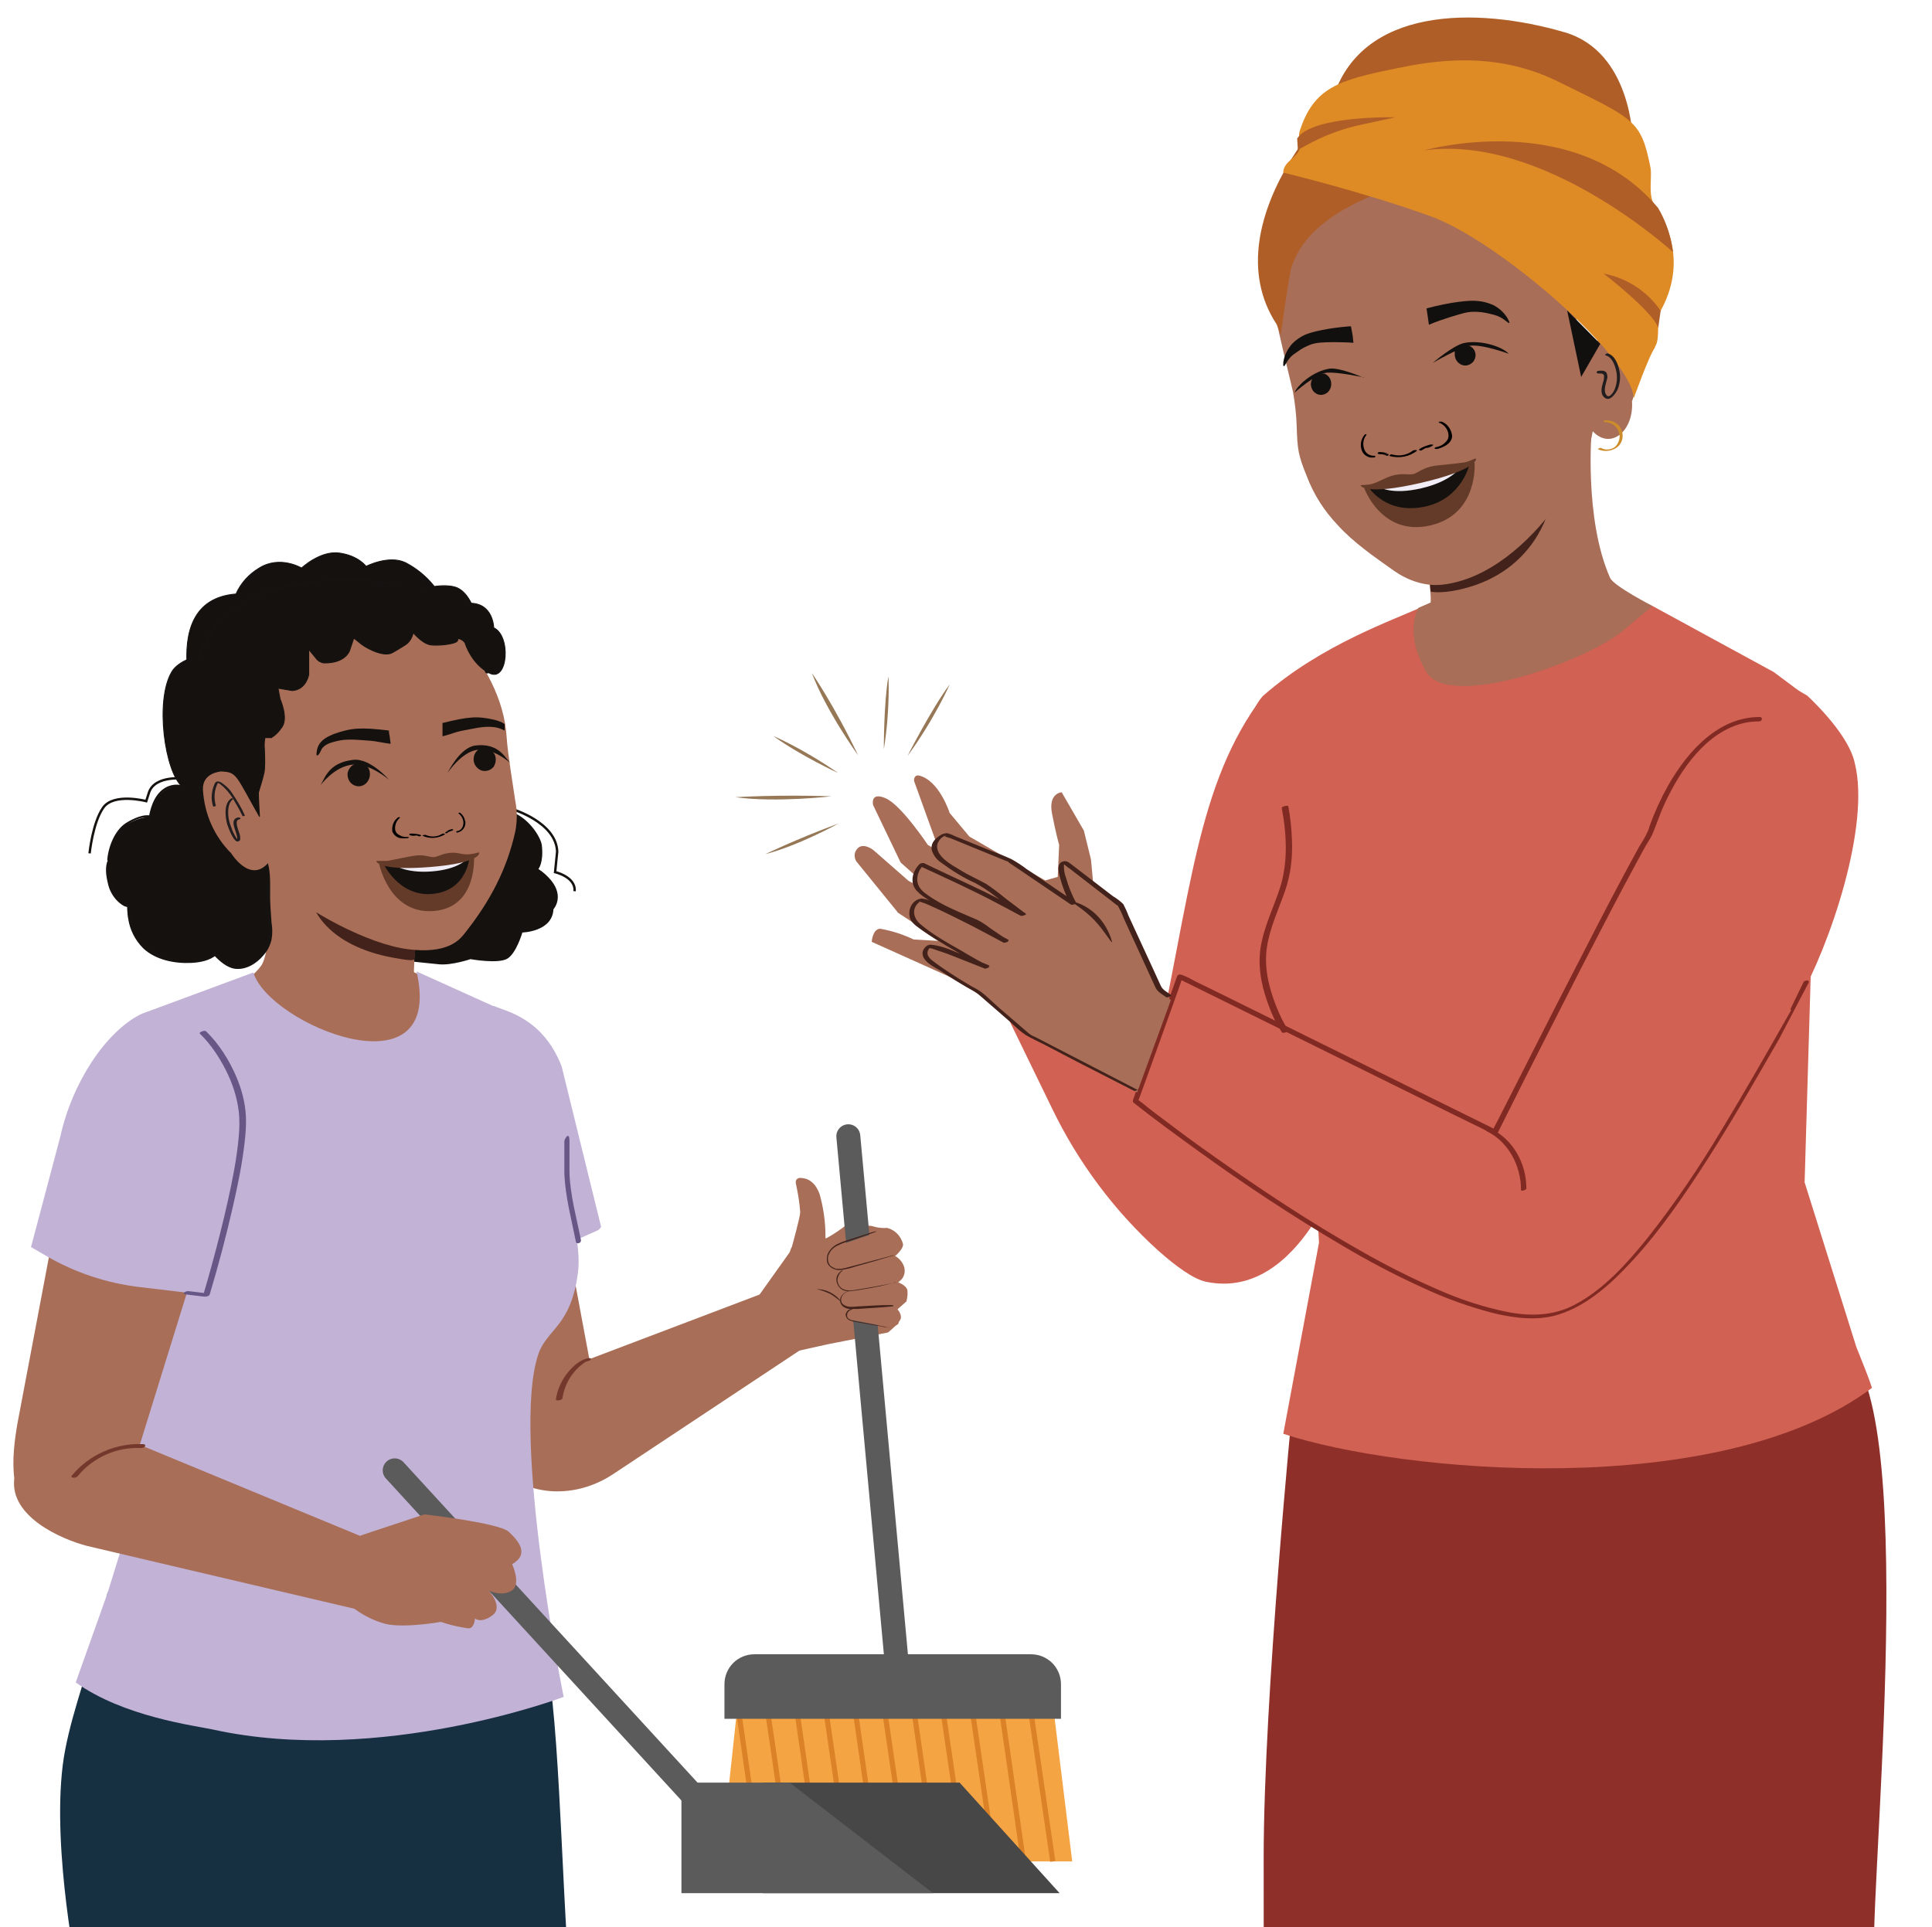 <?xml version="1.0" encoding="UTF-8"?>
<svg id="Layer_1" data-name="Layer 1" xmlns="http://www.w3.org/2000/svg" viewBox="0 0 637.3 635.8">
  <defs>
    <style>
      .cls-1 {
        fill: #c2b2d6;
      }

      .cls-2 {
        fill: #812a23;
      }

      .cls-3 {
        fill: #b05e27;
      }

      .cls-4 {
        fill: #12100e;
      }

      .cls-5 {
        fill: #163042;
      }

      .cls-6 {
        fill: #cd8c2a;
      }

      .cls-7 {
        stroke: #db8127;
        stroke-width: 1.7px;
      }

      .cls-7, .cls-8, .cls-9, .cls-10 {
        stroke-miterlimit: 10;
      }

      .cls-7, .cls-8, .cls-10 {
        fill: none;
      }

      .cls-11 {
        fill: #8e3029;
      }

      .cls-12 {
        fill: #5b5b5c;
      }

      .cls-13 {
        fill: #f4a443;
      }

      .cls-14 {
        fill: #665786;
      }

      .cls-15 {
        fill: #967756;
      }

      .cls-16 {
        fill: #42221a;
      }

      .cls-17 {
        fill: #643b29;
      }

      .cls-8 {
        stroke: #5b5b5c;
        stroke-linecap: round;
        stroke-width: 7.9px;
      }

      .cls-18 {
        fill: #a86e57;
      }

      .cls-19, .cls-9 {
        fill: #14110f;
      }

      .cls-20 {
        fill: #151210;
      }

      .cls-21 {
        fill: #474748;
      }

      .cls-22 {
        fill: #de8b26;
      }

      .cls-9 {
        stroke-width: .3px;
      }

      .cls-9, .cls-10 {
        stroke: #151210;
      }

      .cls-23 {
        fill: #d16152;
      }

      .cls-10 {
        stroke-width: .8px;
      }

      .cls-24 {
        fill: #221e1f;
      }

      .cls-25 {
        fill: #f0edf6;
      }

      .cls-26 {
        fill: #75382d;
      }
    </style>
  </defs>
  <path class="cls-11" d="M618.5,649.04c-3.15-13.74,15.42-181.94-9.29-203.45l-182.75,17.45s-9.62,97.05-9.62,149.97.11,30.96.11,53.25c0,0,163.7,69.35,201.53-17.23Z"/>
  <path class="cls-5" d="M169.72,532.17l-127.9-15.99c-1.69,4.05-4.62,5.7-6.42,9.64-6.38,26.77-10.97,36.51-13.88,51.39-5.26,26.88,3.47,71.19,3.47,71.19,35.27,14.37,134.25-1.82,163.33,11.67-3.6-46.27-3.6-97.61-9.57-120.02l-9.14-7.88h.11Z"/>
  <path class="cls-18" d="M81.12,285.71l2.93,11.71c1.24,4.95,5.63,7.99,5.74,13.06l-3.38,11.71-16.55,7.77s72.28,47.4,84.89,39.63c12.61-7.77,2.59-38.39-1.91-40.98-4.5-2.59-16.89-8.11-16.89-8.11l-5.07,2.25,1.8-13.62-51.45-23.19-.11-.23Z"/>
  <path class="cls-19" d="M170.29,268.6l-.79-.9c-6.3-3.15-11.6-3.49-15.76.34,0,0-8.33-4.28-16.66,6.19-7.21,9.12-5.18,15.31-5.18,15.31,0,0-5.63,2.14-6.98,4.73-2.93,5.74-2.93,16.89,2.14,18.58,5.07,1.69,5.4,4.05,5.4,4.05,0,0,8.11.79,12.27,1.24,4.17.45,10.47-1.69,10.47-1.69,0,0,9.34,1.69,12.27-.23,2.93-1.91,4.84-8.56,4.84-8.56,0,0,9.91-.23,10.25-7.66,0,0,3.72-4.05-.79-9.57-1.24-1.46-2.59-2.7-4.17-3.72,0,0,1.8-2.03,1.13-7.88-.34-2.48-3.72-7.99-8.56-10.36l.11.11Z"/>
  <path class="cls-10" d="M168.82,266.91s14.64,4.28,14.97,14.07l-.68,6.76s6.87,1.58,6.42,6.3"/>
  <path class="cls-18" d="M85.62,276.37s5.99,31.59.81,41.83c-1.13,1.8-4.52,5.17-6.44,5.84l16.55,9.63c19.82,10.36,12.16,5.29,32.76-3.38l6.87,1.69c.68-1.69.9-3.6.45-5.4-.56-3.49,1.01-28.37,1.01-28.37"/>
  <path class="cls-9" d="M67.49,243.83s-18.58-45.6,10.36-47.85c1.58-3.6,4.28-6.53,7.66-8.56,6.87-4.28,13.96,0,13.96,0,0,0,6.19-5.85,12.5-4.95s8.78,4.39,8.78,4.39c0,0,7.43-3.83,12.95-1.24,3.72,1.91,6.98,4.62,9.57,7.88,0,0,4.62-.79,7.54.45,6.98,3.15,8.11,18.46,9.12,23.98,0,0-6.08-18.24-12.27-18.8-6.19-.56-59.67,12.95-59.67,12.95l-14.52,48.53-6.08-16.66.11-.11Z"/>
  <path class="cls-19" d="M36.08,283.8l-.45,1.01c-.34,6.98,1.46,12.05,6.76,14.3,0,0-.68,13.96,12.27,17.34,11.26,2.93,16.1-1.46,16.1-1.46,0,0,4.28,4.28,7.09,4.5,6.42.34,11.82-7.09,11.26-12.38-.56-5.29-.68-12.95-.68-12.95.11-3.27-.11-6.53-.9-9.68-1.24-4.05-7.21-8.67-7.21-8.67,0,0,3.49-6.98.56-8.89s-10.02-3.6-10.02-3.6c0,0-4.05-6.3-10.92-3.6,0,0-5.18-1.8-8.44,4.62-.79,1.69-1.46,3.49-1.8,5.4,0,0-2.59-.79-7.66,2.14-2.25,1.24-5.85,6.64-6.08,11.93h.11Z"/>
  <path class="cls-20" d="M35.52,283.91c-.9,2.14-.56,4.95,0,7.21.45,2.48,1.69,4.73,3.49,6.42.34.34.68.56,1.13.9.34.23.56.34.9.56.23,0,.56.23.9.23v.56c.11,1.13.11,2.25.34,3.27.56,3.72,2.25,7.09,4.95,9.8,4.05,3.83,10.25,5.07,15.65,4.84,2.81-.11,6.3-.68,8.56-2.7h-1.01c1.91,2.03,4.39,4.28,7.09,4.62,3.6.45,7.09-1.69,9.34-4.39,1.35-1.46,2.25-3.27,2.7-5.18.34-1.91.34-3.83,0-5.74-.23-3.49-.56-6.98-.45-10.47,0-3.15.11-7.09-1.13-10.25-.79-1.8-1.91-3.49-3.38-4.84-1.01-1.13-2.14-2.25-3.38-3.04,0,0-.23-.11-.23-.23,0,0,0,.34,0,0,.11-.45.34-.79.56-1.24.68-1.46,1.01-3.04,1.13-4.62.11-1.24-.45-2.48-1.58-3.27-1.58-.9-3.38-1.58-5.18-2.14-1.01-.34-1.91-.56-2.93-.9-.56,0-1.13-.23-1.69-.45-.23-.11.23.11,0,0,0,0-.11-.23-.23-.34-.34-.45-.68-.9-1.13-1.24-2.7-2.7-6.76-3.49-10.36-2.14h.68c-1.69-.45-3.49-.34-5.18.45-3.72,1.8-5.29,6.08-5.97,9.91l.9-.34c-2.59-.79-6.3,1.01-8.44,2.36-3.72,2.36-5.85,7.88-6.19,12.16,0,.45,1.13.23,1.13-.11.23-3.94,2.03-8.67,5.18-11.26,1.69-1.35,5.18-3.15,7.54-2.48.23,0,.9,0,.9-.34.79-3.94,2.7-9.68,7.66-9.8.68,0,1.35.23,1.91.23.45,0,.9-.23,1.35-.45.68-.11,1.35-.23,2.14-.23,1.01,0,2.03.34,3.04.68,1.24.56,2.48,1.46,3.38,2.59.34.45.56.79,1.01,1.01,1.35.45,2.7.79,4.17,1.13,2.03.45,3.94,1.24,5.63,2.36,2.48,1.8.56,6.42-.56,8.56v.23c2.81,1.91,5.07,4.5,6.76,7.54,1.58,3.27,1.35,7.21,1.35,10.7,0,3.94.23,7.99.56,11.93.45,4.73-1.8,9.23-5.85,11.71-2.25,1.46-5.18,1.46-7.43,0-1.46-.9-2.7-1.91-3.94-3.15-.23-.23-.79,0-1.01.11-1.13.79-2.36,1.46-3.72,1.69-4.05.9-8.33.68-12.27-.68-5.97-1.8-9.8-6.76-10.92-12.72-.34-1.35-.45-2.7-.34-4.05v-.23c-2.81-1.24-4.95-3.6-5.85-6.53-.79-2.59-1.46-6.08-.34-8.67.23-.34-.9-.23-1.13.11l-.23.34Z"/>
  <path class="cls-16" d="M103.86,300.01s4.62,12.84,28.03,16.33c0,0,3.94.79,4.73.23l.79-6.53-33.66-10.13.11.11Z"/>
  <path class="cls-18" d="M90.91,291.01c9.91,9.57,30.74,20.6,43.8,22.18,12.72,1.58,16.66-2.93,18.24-4.84,8.78-10.92,14.3-21.73,17-33.89.68-3.38.68-6.98,0-10.36-.79-5.4-2.48-15.54-2.81-20.72-.79-13.06-7.43-23.98-15.42-34.34-16.78-21.73-48.08-19.37-60.91-12.05-14.97,8.56-20.83,23.98-20.49,39.97,0,4.95.9,9.8,2.59,14.41,2.36,2.25,4.5,4.73,6.3,7.43"/>
  <path class="cls-19" d="M150.92,203.75s1.91,2.7,9.91,18.13c-2.03-4.95-1.46-7.54-6.3-14.3-16.89-23.53-61.25-16.78-73.97-9.01-14.86,9.12-19.37,25.56-19.03,42.78.11,6.98.23,11.48,2.7,17.11l1.46,1.24s14.19,1.58,19.48,9.8l-.34-7.43s0-4.62,2.59-21.84c0,0,0-2.7,4.05-13.85,4.05-11.15,8.67-14.64,8.67-14.64,0,0,22.52-5.52,28.03-5.85,5.52-.34,22.74-2.14,22.74-2.14h0Z"/>
  <path class="cls-20" d="M150.36,203.97c.68,1.01,1.35,2.14,1.91,3.15,2.81,4.84,5.4,9.8,7.99,14.86.23.45,1.35.11,1.13-.34-1.13-2.7-1.58-5.52-2.81-8.22-1.46-3.27-3.38-6.3-5.74-8.89-4.05-4.39-9.12-7.66-14.75-9.68-11.48-4.39-24.43-4.73-36.48-3.04-10.36,1.46-20.72,4.28-28.37,11.93-11.26,11.26-12.95,27.7-12.27,42.78,0,3.94.9,7.88,2.36,11.6.56,1.13,1.69,1.91,2.93,2.03,5.29.9,10.92,2.7,15.2,6.08,1.24,1.01,2.25,2.14,3.15,3.38.23.34,1.13,0,1.13-.34-.11-2.36-.34-5.29-.34-7.43s.34-4.05.56-6.08c.56-5.29,1.35-10.47,2.03-15.76.56-2.93,1.35-5.85,2.36-8.78,1.91-5.97,4.05-12.27,8.11-17.23.56-.79,1.24-1.46,2.03-2.14,0,0-.34,0,0,0s.9-.23,1.35-.34c8.11-1.91,16.21-4.05,24.43-5.18,4.39-.68,9.01-.79,13.4-1.24,3.72-.34,7.43-.68,11.15-1.13.56,0,.9-.79.11-.68-7.66.79-15.42,1.46-23.08,2.14-3.94.56-7.99,1.24-11.82,2.25-4.39.9-8.67,1.91-12.95,2.93-1.58.34-2.93.45-4.17,1.58-3.49,3.38-5.74,8.11-7.43,12.61-1.91,4.62-3.38,9.46-4.5,14.41-.79,4.28-1.24,8.67-1.8,13.06-.34,3.15-.9,6.3-.9,9.57,0,2.59.23,5.18.34,7.77l1.13-.45c-3.27-4.84-9.01-7.32-14.41-8.78-1.69-.45-3.38-.9-5.07-1.01h-.34c.23,0,.23.23,0,0s-.45-.45-.68-.56c-1.13-1.01-1.58-2.93-1.91-4.5-.9-3.94-1.35-8.11-1.24-12.16-.11-3.83,0-7.77.45-11.6.68-7.32,3.15-14.41,6.98-20.72,3.49-5.4,8.33-9.68,14.07-12.38,4.28-1.8,8.78-3.15,13.4-4.05,11.71-2.25,24.32-2.48,35.8.68,5.85,1.46,11.26,4.28,15.88,8.11,4.84,4.17,8.44,9.68,10.13,15.88.34,1.35.79,2.7,1.35,3.94l1.13-.34c-2.59-4.95-5.18-9.91-7.99-14.86-.56-1.13-1.24-2.25-2.03-3.38-.23-.34-1.35,0-1.01.56h.11Z"/>
  <path class="cls-18" d="M88.66,284.48c-6.08,7.32-12.38-2.93-12.38-2.93-5.63-5.63-8.89-13.06-9.34-21.05-.23-5.63,5.97-5.97,5.97-5.97,5.29.23,4.62.9,12.72,15.2"/>
  <path class="cls-24" d="M80.78,269.06c-1.13-2.59-2.59-4.95-4.17-7.32-.79-1.24-1.8-2.25-3.04-3.15-.45-.34-1.01-.68-1.58-.79-.68,0-1.01.34-1.24.9-1.01,2.36-1.24,4.95-.45,7.32,0,.23.9,0,.9-.23-.56-1.91-.56-3.94,0-5.85.23-.68.45-1.35.9-1.91l-.56.23c-.23,0,0,0,0,0h.23c.34.11.79.34,1.01.56,1.58,1.24,2.93,2.81,4.05,4.62,1.13,1.91,2.25,3.83,3.15,5.74,0,.23.9,0,.9-.23h0l-.11.11Z"/>
  <path class="cls-24" d="M78.78,269.65c-3.72.56-.34,5.07-.56,6.98v.45h.23s-.23-.23-.34-.34c-.11-.11-.23-.34-.34-.56-.56-1.01-1.13-2.03-1.46-3.15-.56-1.35-.9-2.7-1.01-4.05-.11-1.69,0-4.17,1.46-5.18.45-.34-.23-.56-.56-.34-1.46,1.01-1.8,2.93-1.8,4.62,0,1.35.23,2.7.56,3.94.45,1.24.9,2.48,1.58,3.72.34.56.79,1.46,1.46,1.8.45.23,1.01,0,1.24-.56h0c0-.68,0-1.24-.23-1.91-.23-.9-1.91-4.5-.11-4.73.45,0,.68-.68,0-.56h0l-.11-.11Z"/>
  <path class="cls-19" d="M119.73,251.94c-1.46-.45-3.15,0-4.17,1.24-.45.56-.79,1.24-.9,1.91-.11,1.35.34,2.59,1.35,3.49,1.24,1.01,2.93,1.13,4.28.23,1.58-1.13,2.14-3.15,1.46-4.95-.34-.9-1.13-1.58-1.91-1.91"/>
  <path class="cls-19" d="M128.29,257.23s-6.19-7.21-11.82-6.53c-7.88.9-9.23,5.74-10.7,8.33,0,0,4.5-6.19,10.58-6.76,5.52-.56,11.93,4.95,11.93,4.95h0Z"/>
  <path class="cls-19" d="M157.56,247.32c1.35-.79,3.04-.68,4.39.23.56.45,1.13,1.01,1.35,1.69.45,1.24.23,2.59-.45,3.72-1.01,1.24-2.59,1.69-4.05,1.24-1.8-.68-2.93-2.59-2.48-4.5.11-.9.68-1.8,1.46-2.36"/>
  <path class="cls-19" d="M147.66,254.98s3.94-8.33,9.12-9.01c7.32-.9,9.57,3.49,11.48,5.74,0,0-5.4-5.07-11.03-4.28-5.07.79-9.57,7.54-9.57,7.54Z"/>
  <path class="cls-19" d="M166.46,238.88h0c-1.01-.68-2.03-1.01-3.15-1.35-5.74-1.35-8.67-1.13-17.34,1.01v4.39c2.7-.68,4.5-1.46,6.19-1.8,3.38-.56,7.21-1.69,10.7-1.24,1.24.11,2.48.56,3.6,1.13v-2.25.11Z"/>
  <path class="cls-19" d="M128.29,241.24c.11,1.13,0,.45.23,1.58l.34,2.59c-2.81-.34-4.84-.9-6.64-1.01-3.6-.23-7.66-.79-11.15.11-1.69.45-3.83.9-4.95,2.59-.23.45-.9,2.25-1.58,2.14-.34,0,0-1.58,0-1.69.56-2.93,2.81-4.28,5.63-5.4,5.74-2.03,8.78-2.25,18.13-1.13"/>
  <path d="M145.63,275.24c-1.58.9-3.49,1.01-5.18.23-.34-.11-1.46.11-.9.34,2.25,1.01,4.95.79,7.09-.45.23-.11.11-.23-.11-.34-.34,0-.56,0-.79.11"/>
  <path d="M138.76,275.47c-1.01-.34-2.14-.45-3.27-.45-.23,0-.34,0-.45.23v.23c.56.23,1.24.34,1.8.23.23,0,.34,0,.56-.23,0-.11-.11-.23-.23-.23-.45,0-1.01,0-1.46-.23l-.45.45c1.01,0,2.03,0,2.93.45.23,0,.45,0,.56-.11.11,0,.23-.23,0-.34"/>
  <path d="M134.48,276.14c-1.35.11-2.59-.34-3.6-1.24-1.13-1.35-.45-3.94,1.01-5.07.11-.11,0-.23-.11-.23-.23,0-.45,0-.68.23-1.35,1.13-1.91,2.81-1.69,4.5.56,1.35,1.8,2.25,3.27,2.25h1.46c.23,0,.56-.11.68-.23s0-.23-.23-.23"/>
  <path d="M147.99,274.34v-.23h0c.34,0,.68-.23,1.01-.45l.34.34c-.68.11-1.35.45-1.91.9h-.45s-.23-.23,0-.34"/>
  <path d="M146.98,274.57c.68-.56,1.35-.9,2.14-1.01.11,0,.23,0,.34.11v.23"/>
  <path d="M150.7,274.23c1.01-.11,1.8-.9,2.03-1.8.45-1.46-.23-3.15-1.46-4.05v-.23h.45c1.13.79,1.69,2.03,1.8,3.38,0,1.13-.68,2.25-1.69,2.81-.34.11-.56.23-.9.34-.11,0-.34,0-.45-.11,0-.11,0-.23.11-.23"/>
  <path class="cls-9" d="M154.86,198.91c-3.72-2.36-7.88-3.83-12.27-4.17h-.56l-2.48,1.01h0c.45-.23,1.35-.68,1.01-1.24-.23-.34-.68-.45-1.01-.56-1.13-.34-2.25-.56-3.38-.68h-4.28c-.45,0-.79.11-1.13.34-.45.45.34,1.13.68,1.46h0l-2.25-1.46h-.56c-5.63-.9-14.86,2.93-15.76,3.49s-.45,1.8-.45,1.91l-1.46-1.35c-2.81.79-5.52,1.69-8.22,2.7-.9.68-1.58,1.58-1.91,2.7-.9.23-1.91.34-2.81.23-.68-.34-4.73,1.35-6.53,3.49-1.13,1.35-.9,2.81-1.58,4.05h0l-.56,1.13-4.17.9c-3.38,1.24-3.15,7.88-3.15,7.88-6.98,7.09-7.88,13.62-5.74,20.94.79,2.81-7.21,4.84-2.25,5.18,4.95.34,10.13,17.9,10.13,17.9,0,0,2.36-7.09,2.93-9.91s-.11-11.48-.11-11.48h2.48c0-.11,1.58-.56,3.6-3.6,2.03-3.04-.68-9.12-.68-9.12l-.68-3.6,4.73.79c4.62-.34,5.4-5.29,5.4-5.29v-8.33l2.48,3.04c.56.79,1.58,1.35,2.59,1.46,7.21.11,8.44-4.17,8.44-4.17l1.35-4.05,1.69,1.35c1.8,1.69,7.32,4.73,10.47,3.72.79-.23,4.28-2.48,4.84-2.81,1.35-.9,2.25-2.36,2.59-4.05,1.58,1.8,3.72,3.72,5.74,4.05,2.48.34,7.99-.23,8.78-1.24.56-.79-.23-.9.68-.79.79.23,1.46.68,1.91,1.35,0,0,2.03,6.98,8.11,10.02,6.08,3.04,7.09-12.38,1.35-14.97,0,0-.11-8.22-7.99-8.11v-.11Z"/>
  <path class="cls-9" d="M65.69,216.13s-6.87,1.8-9.01,5.52c-5.63,9.46-2.25,32.99,3.38,37.83l5.63,1.13v-44.47Z"/>
  <path class="cls-10" d="M60.74,256.89s-9.68-1.24-11.6,4.62l-.9,2.81s-10.7-2.81-14.19,2.14c-3.49,4.95-4.5,15.09-4.5,15.09"/>
  <path class="cls-17" d="M141.8,284.25c-6.3.45-16.78.56-16.78.56,0,0,3.27,16.89,18.01,15.76,14.75-1.13,13.31-18.35,13.31-18.35,0,0-8.25,1.58-14.66,2.03h.11Z"/>
  <path class="cls-19" d="M141.8,284.25c-3.04.23-15.31.68-15.31.68,0,0,4.95,10.81,15.88,10.02,11.82-.9,12.52-12.27,12.52-12.27l-13.09,1.58Z"/>
  <path class="cls-25" d="M142.03,284.7c-3.04.23-12.27.45-12.27.45,0,0,3.6,3.04,12.61,2.36,9.01-.68,11.71-4.17,11.71-4.17l-12.05,1.35Z"/>
  <path class="cls-17" d="M158.03,281.21c-1.13.34-2.36.56-3.6.68-2.48,0-3.17-.56-4.97-.56-3.15,0-4.95,1.35-6.3,1.46s-3.38-1.01-6.53-.45c-1.8.23-6.3,1.24-8.78,1.69h-3.6c-.45.11.68,3.38,17.56,2.03,16.89-1.35,16.56-4.73,16.11-4.84h.11Z"/>
  <path class="cls-18" d="M183.16,388.1l14.36,77c2.56,11.21-4.47,22.31-15.68,24.87-.35.08-.69.16-1.04.24h0c-10.69,1.82-19.98-14.77-23.18-25.25l-24.02-65.7,49.57-11.28v.11Z"/>
  <path class="cls-18" d="M161.62,481.06l-3.04-6.87c1.01,3.83,3.15,7.43,6.08,10.13,9.46,9.57,25.22,10.25,37.6,2.03l66.88-44.36-5.29-19.93-85.12,32.31c-9.34,4.05-19.25,17.45-17.23,26.68h.11Z"/>
  <path class="cls-18" d="M292.22,405.17c-4.84,0-3.49-1.27-8.33-.6-.34,0-3.72-1.02-4.05-1.02-1.91,1.8-7.54,5.56-10.13,6.24-2.81.79-5.85,1.13-8.67,1.8l-.56,1.58-10.02,14.07c5.29,8.33,3.01,17.11,13.26,18.35l9.6-2.14,19.59-3.83s4.28-3.38,4.28-4.95c0-1.01-.45-1.91-1.13-2.7l2.93-2.59c.34-1.24.45-2.36.34-3.6-.23-1.69-3.04-2.7-3.04-2.7l.79-.68c1.13-1.01,1.58-2.59,1.24-4.17l-.23-.68c-.56-1.35-1.58-2.48-2.81-3.15,0,0,2.81-2.36,2.59-3.94-.68-2.81-2.93-4.95-5.63-5.4v.11Z"/>
  <path class="cls-18" d="M272.97,409.56c-.34-.45-.68-.9-.68-1.46v-.45c0-4.62-.68-9.23-1.91-13.62-1.69-4.73-4.62-5.4-6.53-5.4-.79,0-1.46.68-1.35,1.46h0v.23c.68,3.15,1.24,6.3,1.46,9.57,0,1.58-2.25,9.68-3.6,14.64,4.5-1.13,9.34-1.69,12.72-4.84l-.11-.11Z"/>
  <path class="cls-1" d="M176.14,367.9s16.78,34.11,14.52,51.9-10.25,18.69-13.06,26.91c-9.12,26.8,8.33,113.15,8.33,113.15,0,0-60.57,22.91-115.74,10.75-5.74-1.24-29.51-4.21-45.21-15.54h0l10.42-29.25,4.84-15.61-.34-59.45,136.12-82.75.11-.11Z"/>
  <path class="cls-1" d="M162.85,331.99l-25.45-11.49c9.57,41.57-48.75,17.55-53.82.35l-36.48,13.51-16.66,91.76,24.66,52.02,113.71-59.11,10.02-55.39-15.99-31.75v.11Z"/>
  <line class="cls-8" x1="296.5" y1="556.38" x2="279.83" y2="374.88"/>
  <polygon class="cls-13" points="243.36 562.01 237.73 614.14 353.69 614.14 347.28 562.01 243.36 562.01"/>
  <line class="cls-7" x1="299.09" y1="614.14" x2="291.66" y2="563.36"/>
  <line class="cls-7" x1="308.66" y1="614.14" x2="301.34" y2="563.36"/>
  <line class="cls-7" x1="318.34" y1="614.14" x2="310.91" y2="563.36"/>
  <line class="cls-7" x1="328.02" y1="614.14" x2="320.59" y2="563.36"/>
  <line class="cls-7" x1="337.59" y1="614.14" x2="330.27" y2="563.36"/>
  <line class="cls-7" x1="347.28" y1="614.14" x2="339.84" y2="563.36"/>
  <line class="cls-7" x1="250.79" y1="614.14" x2="243.47" y2="563.36"/>
  <line class="cls-7" x1="260.47" y1="614.14" x2="253.04" y2="563.36"/>
  <line class="cls-7" x1="270.04" y1="614.14" x2="262.72" y2="563.36"/>
  <line class="cls-7" x1="279.72" y1="614.14" x2="272.29" y2="563.36"/>
  <line class="cls-7" x1="289.29" y1="614.14" x2="281.97" y2="563.36"/>
  <path class="cls-12" d="M248.99,545.79h91.08c5.52,0,9.91,4.39,9.91,9.91h0v11.37h-111.01v-11.37c0-5.52,4.39-9.91,9.91-9.91h.11Z"/>
  <path class="cls-1" d="M198.3,404.83l-13.04-53.03c-6.3-16.1-18.46-18.13-22.41-19.93l-13.74,5.74c-17.68,5.52-30.29,18.24-24.32,35.8l19.93,55.84,52.69-23.43.89-1Z"/>
  <line class="cls-8" x1="130.2" y1="485.11" x2="237.95" y2="602.54"/>
  <polygon class="cls-21" points="251.69 588.13 251.69 624.61 349.53 624.61 316.54 588.13 251.69 588.13"/>
  <polygon class="cls-12" points="224.78 588.13 224.78 624.61 295.03 624.61 307.76 624.61 260.47 588.13 224.78 588.13"/>
  <path class="cls-18" d="M70.19,398.98l-23.31,75.21c-3.15,11.71-16.82,29.39-27.96,25.45l-6.94-.84c-10.13-3.6-7.87-20.86-5.73-31.78l15.53-82.11,48.41,14.07Z"/>
  <path class="cls-18" d="M10.47,487.06l-5.74.66c-1.68,12.65,15.56,20.15,24.05,22.34l98.33,23.11,2.13-22.11-96.72-40c-10.02-.32-20.69,5.98-22.05,16.01h0Z"/>
  <path class="cls-1" d="M69.97,422.28l8.67-50.33c2.93-17-6.19-36.25-22.97-40.42l-9.12,3.04c-11.6,5.74-22.74,22.52-26.68,40.53l-9.64,36.34,5.02,2.92c9.39,5.47,19.8,8.95,30.6,10.25l22.23,2.66,1.89-5Z"/>
  <path class="cls-18" d="M118.95,506.61l21.05-6.98s24.66,2.81,27.81,5.74c3.15,2.93,6.98,7.32,1.13,10.7,0,0,3.15,6.76-.23,8.78-3.38,2.03-7.54-.11-7.54-.11,0,0,5.07,5.4,1.24,8.22s-5.74,1.01-5.74,1.01c0,0-.11,3.38-2.25,3.27-3.04-.45-6.08-1.13-9.01-2.14,0,0-11.71,2.14-18.24.68-4.5-1.24-8.67-3.49-12.16-6.53l3.94-22.63h0Z"/>
  <path class="cls-16" d="M277.7,429.71c-1.24-1.01-2.48-2.03-3.83-2.81-1.46-.68-2.93-1.24-4.5-1.58,3.38,0,6.42,1.69,8.33,4.39Z"/>
  <path class="cls-18" d="M289.52,406.41l6.87,28.15v2.14s-1.91,1.69-3.27,1.24-12.38-2.48-12.38-2.48l-7.66-20.38s-.56-2.14,2.25-3.49c2.81-1.35,14.3-5.07,14.3-5.07l-.11-.11Z"/>
  <path class="cls-16" d="M295.03,414.18c-.11,0-.23.11-.45.11l-1.24.34-4.5,1.35-6.76,1.91c-1.35.45-2.7.79-4.05,1.01-1.58.34-3.15,0-4.39-1.13-.56-.56-.9-1.35-.9-2.14s.11-1.58.45-2.25c.68-1.24,1.69-2.25,3.04-2.93,1.13-.56,2.36-1.01,3.49-1.35l3.15-1.01,4.5-1.46,1.24-.34c.23,0,.45-.11.45,0l-.45.23-1.24.45-4.5,1.58-3.04,1.01c-1.24.34-2.36.79-3.49,1.35-1.24.56-2.25,1.46-2.81,2.7-.68,1.24-.56,2.81.34,3.94.56.45,1.13.79,1.8,1.01.68.11,1.46.11,2.14,0,1.35-.23,2.7-.68,4.05-1.01l6.76-1.8,4.62-1.24,1.24-.34h.56Z"/>
  <path class="cls-16" d="M295.6,422.96c-.34.11-.68.23-1.01.34l-2.7.68c-2.25.56-5.4,1.13-8.89,1.69-.9.11-1.69.23-2.59.34-.79,0-1.69,0-2.48-.45-1.24-.68-2.03-2.03-2.03-3.49,0-.9.45-1.8,1.24-2.48.23-.23.45-.34.68-.45h.23c-.23.23-.56.45-.79.68-.56.68-.9,1.46-1.01,2.36,0,1.35.68,2.59,1.91,3.15.68.34,1.46.45,2.25.45s1.69-.23,2.59-.34c3.49-.56,6.64-1.13,8.89-1.58l2.7-.56c.34,0,.56-.11.9-.23l.11-.11Z"/>
  <path class="cls-16" d="M294.7,430.95c-.34,0-.68.11-.9.11l-2.48.23-8.33.56h-2.48c-.79,0-1.58-.23-2.25-.68-.56-.45-1.01-1.01-1.13-1.8,0-.68,0-1.24.45-1.8.45-.68,1.24-1.24,2.03-1.58.34-.11.56-.23.9-.23l-.9.34c-.79.34-1.35.79-1.8,1.46-.23.45-.45,1.01-.34,1.58,0,.68.45,1.13,1.01,1.46s1.35.56,2.03.56c.79,0,1.46,0,2.25-.11,3.27-.23,6.19-.34,8.33-.45h3.49l.11.34Z"/>
  <path class="cls-16" d="M293.23,437.93c-.9,0-1.8-.11-2.7-.34-1.69-.23-3.94-.68-6.53-1.13l-1.8-.34c-.56,0-1.24-.23-1.8-.45-.56-.23-1.01-.56-1.24-1.13-.23-.45-.34-1.01,0-1.46.34-.68.9-1.13,1.58-1.24h.79s-.23,0-.68.23c-.56.23-1.13.68-1.35,1.24-.11.45-.11.79,0,1.24.23.45.68.79,1.13.9.56.23,1.13.34,1.69.45l1.8.34c2.59.45,4.84.9,6.53,1.24.9.11,1.8.34,2.7.56l-.11-.11Z"/>
  <path class="cls-23" d="M443.99,281.88l-15.01,93-48.72-22.45c12.75-58.05,14.35-93.52,36.42-122.88l27.31,52.32Z"/>
  <path class="cls-23" d="M358.96,304.34l-32.01,20.06,20.11,41.34c8.64,17.89,20.59,33.81,34.89,46.77,6.06,5.38,11.85,9.6,16.03,10.41,31.33,6.41,45.81-41.4,45.81-41.4l-84.84-77.18h0Z"/>
  <path class="cls-23" d="M432.39,359.57l-14.75-53.48s-15.04-61.67-.97-76.53c19.27-16.98,43.19-25.03,53.1-29.64,20.83.56,3.15,7.99,8.44,12.95,4.95,4.62,9.12-4.73,15.65-3.94,6.53.79,13.51.9,19.82-.9,7.88-2.25,14.07,5.52,19.7-.23,4.95-5.07,2.59-7.88,11.71-7.88l40.03,21.82,9.96,7.45,2.71,75.79-2.51,85.1,17.07,54.37s5.83,14.33,5.04,13.54c-50.48,37.6-155.68,27.78-194.08,15.06l11.78-63.05-2.59-50.44h-.11Z"/>
  <path class="cls-23" d="M578.89,219.54c-17.94-9.21-5.05,4.23-14.73,9.76-9.68,5.53-77.89,123.6-77.89,123.6l-92.76-16.59-14.52,31.36s94.01,65.69,111.12,65.69c12.86-.13,77.82-58.65,103.19-103.41,10.27-18.03,23.65-57.32,18.57-77.99-1.3-6.58-7.94-15.09-15.73-22.46l-17.26-9.96Z"/>
  <path class="cls-2" d="M590.83,333.31c-7.55,13.29-15.11,26.59-23.01,39.62-7.32,12.24-15.34,24.09-24.07,35.15-6.96,8.69-14.87,17.51-24.55,22.51-6.84,3.55-14.16,3.69-21.48,2.37-7.91-1.58-15.7-4.08-23.13-7.37-8.85-3.82-17.47-8.16-25.96-13.03-16.52-9.35-32.45-19.88-48.03-30.93-5.66-3.95-11.33-8.16-16.88-12.37-1.77-1.32-3.54-2.63-5.19-3.95-.94-.79-1.89-1.58-2.83-2.24-.12,0-.24-.13-.35-.26v.66c.12,0,12.98-35.94,12.98-35.94l1.77-5.13-1.3.53,10.39,5.13,24.78,12.24,30.09,14.87,25.84,12.77,8.61,4.21c1.3.66,2.71,1.45,4.13,1.97h.12c.47.26,1.06,0,1.3-.39,2.83-5.66,5.66-11.32,8.5-16.98,6.25-12.24,12.51-24.62,18.76-36.86,6.14-11.85,12.27-23.83,18.65-35.54,1.18-2.11,2.24-4.21,3.42-6.19.71-1.05,1.42-2.24,1.89-3.42,1.3-3.16,2.36-6.45,3.78-9.48,5.43-11.72,13.93-23.83,26.2-26.72,1.65-.39,3.42-.53,5.07-.53.94,0,1.3-1.45.12-1.45-13.34,0-23.48,10.79-30.21,22.64-2.36,4.21-4.37,8.56-6.02,13.16-.24.79-.47,1.58-.83,2.24-.71,1.71-1.89,3.42-2.83,5-6.14,11.19-12.04,22.51-17.82,33.83-6.61,12.77-13.22,25.67-19.71,38.57l-7.08,13.95-2.36,4.61c-.47.79-.83,1.58-1.18,2.5l-.12.26,1.3-.53-10.39-5.13-24.78-12.24-30.09-14.87-25.84-12.77-8.61-4.21c-1.3-.79-2.71-1.45-4.13-1.97h-.12c-.47-.26-1.06,0-1.3.39l-12.86,35.94-1.77,5.13c0,.26,0,.53.12.66,6.96,5.53,14.04,10.66,21.12,15.8,15.46,11.19,31.39,21.72,47.68,31.33,8.61,5.13,17.35,9.74,26.32,13.82,7.79,3.69,15.93,6.58,24.19,8.69,6.84,1.58,14.4,2.5,21.24.26,9.44-3.03,17.47-10.4,24.31-17.9,9.32-10.14,17.23-21.85,24.78-33.57,8.26-12.9,15.81-26.19,23.48-39.49l9.67-18.45c.47-.92-1.18-.92-1.65-.26l-4.36,8.98.24.39Z"/>
  <path class="cls-18" d="M375,360.37l-35.99-18.56-16.05-13.82c-5.66-3.16-11.21-6.58-16.52-10.4-2.01-2.24-.94-3.55,0-4.61s14.63,4.21,14.63,4.21c0,0-17.7-9.48-19.47-13.03s.47-5.53,2.24-6.45c1.77-.92,27.5,12.9,27.5,12.9l-8.73-6.06s-16.64-6.71-19.47-10.79,1.3-7.9,1.3-7.9l19.94,9.35,13.57,7.11-12.86-9.74s-14.4-6.58-16.05-10.93c-1.65-4.34,3.3-5.92,3.3-5.92l21.12,8.56,20.89,14.08c-1.65-3.03-2.95-6.45-3.78-9.87-1.06-5.13,1.42-3.29,1.42-3.29l17.94,13.82,12.75,27.77,3.54,3.16-11.09,30.41h-.12Z"/>
  <path class="cls-18" d="M295.81,300.87l14.63,9.61-9.09-.53c-3.54-1.71-7.32-2.9-11.09-3.55-2.48.26-2.71,4.34-2.71,4.34l27.85,12.51,21.12,13.43,28.09-18.03-3.07-16.98-1.65-18.03-2.36-9.61-7.32-12.64s-4.48.26-3.19,6.98,2.36,10.4,2.36,10.4l-.47,10.53-4.13,1.18-25.02-14.48-6.49-7.77s-3.42-10.79-10.15-12.37h-.71c-.71.26-1.06,1.18-.83,1.97h0l6.84,18.96,7.55,7.63-9.91-5.66s-8.73-13.16-13.93-15.4c-5.19-2.24-4.13,2.24-4.13,2.24l9.09,18.96,12.86,11.45-10.27-5.4-11.57-10.14s-3.78-3.03-5.66,0c-.71,1.05-.71,2.5,0,3.69l13.69,16.85-.35-.13Z"/>
  <path class="cls-16" d="M353.64,297.37c6.25,1.45,11.33,6.58,13.22,13.43-.47.26-2.48-3.69-6.02-7.37s-7.32-5.53-7.2-6.06h0Z"/>
  <path class="cls-18" d="M536.62,207.08l8.47-7.16s-12.72-6.53-13.96-9.23c-8.67-19.48-6.08-48.98-6.08-48.98l-56.63,27.81s4.05,25.78,3.49,29.27l-4.04,1.77s-4.95,7.88,2.52,21.01c7.47,13.13,54.65-3.82,66.22-14.5Z"/>
  <path class="cls-16" d="M471.69,192.49s5.85-3.94,9.91-5.4c4.05-1.46,11.26-1.58,29.39-19.37,0,0-4.39,20.72-28.6,26.57,0,0-6.19,1.69-10.47.9l-.23-2.81v.11Z"/>
  <path class="cls-18" d="M442.64,68.53c0,.11-.11.34-.23.45l.23-.23v-.23ZM432.05,72.58v.23c.11-.23.34-.34.45-.45,0-.23-.45.34-.45.34v-.11ZM524.6,146.22l.79-3.94c5.85,6.3,13.62,0,12.95-9.91,2.14-5.18,3.94-21.73-.68-26.35l-.56-.68c-3.04-1.91-8.22-2.25-9.91,1.69-.56,1.69.34,3.72-.23,5.4-.45,1.91-2.7,5.74-3.72,7.54,0,0-2.59-9.12-3.04-13.51-.45-4.39-5.29-16.44-13.85-21.39,0,0-2.03-15.31-6.19-19.37l-1.35-.23c-.79,0-1.24.45-1.91.56,0-.23.23-.45.11-.9-1.01.45-2.14.68-3.15.68.23-.23.68-.56.68-.79-1.01.23-2.03.45-2.93.45.23-.23.68-.79.56-1.01-1.13.68-2.03.34-2.93.45.23-.23.34-.68.34-1.01-.9.45-1.91.68-2.93.68.23-.23.45-.79.56-1.01-1.13.68-2.03.34-2.93.45-.23,0,.45-.56.45-.79-.79.34-1.58.56-2.48.56,0-.23.45-.56.45-.79-1.46.68-2.25.34-3.27.45l.56-1.01c-.79.68-1.8,1.01-2.93.9.23-.23.68-.79.56-1.01-1.13.9-2.48,1.24-3.94,1.01.23,0,.68-.79.56-1.01-1.13,1.13-2.14,1.01-3.38,1.24.23-.23.45-.79.79-1.24-1.24,1.24-2.93,1.69-4.62,1.35.23,0,.45-.79.34-1.01-.9,1.01.9-.34-.45-.34,0,0-2.7,1.35-2.7,1.13-.9.79,2.03-4.28.79-4.05.23-.45-7.09,1.46-6.64.9-1.13,1.13-.9.56-2.48.56,0,0-4.73,3.49-4.5,3.27-1.13,1.35-1.8.45-3.27.45.23-.23,1.01.79,1.24.56-.9,1.01-.68-.11-1.91,0,0-.23-4.28-.9-4.28-1.13-1.13.9-.68.9-2.25,1.13,0-.23-.56,2.59-.34,2.36-.9,1.01-.9.34-2.25.23l-1.13,1.01c-1.13,1.35.56.56-1.01.56,0-.11,5.74-.11,5.85-.45-.9.79-1.91,1.46-3.04,1.91,0-.23.11-.68.11-.9-.9,1.13-2.25,1.91-3.72,2.03.23,0,.45-.56.45-.79-1.13,1.35-2.48,2.25-4.05,1.8h0c-.9,1.01-2.03,1.69-3.27,2.14,0-.34,0-.79.34-1.01h-1.01c-1.13,2.03-1.8,4.17-2.14,6.3,0,0-6.76,14.3-5.18,22.74,1.58,8.44,5.18,22.52,5.97,26.12.68,3.83,1.13,7.66,1.24,11.48.23,7.43.45,9.46,3.38,16.55,2.25,5.97,5.74,11.37,10.13,15.99,5.18,5.74,12.05,10.47,18.58,15.09,4.28,3.04,10.02,5.18,15.65,4.62,15.54-1.58,29.16-14.3,37.49-25.67"/>
  <path class="cls-3" d="M425.64,89.36c4.05-14.19,18.35-23.87,49.2-32.31,18.69-5.07,38.28-5.29,57.08-.68-21.28-42.78-66.65-34.45-76.79-32.99-10.13,1.46-56.74,48.98-34,83.65l1.35,3.38s2.59-18.58,3.27-21.05h-.11Z"/>
  <path class="cls-3" d="M538.56,45.79s-.45-28.71-22.41-35.13c-29.27-8.56-67.55-8.56-76.67,22.41l99.08,12.72Z"/>
  <path class="cls-22" d="M545.88,114.47c1.91-2.59.34-9.01,1.91-11.93,8.22-14.97,3.04-27.7-2.03-34.9-2.25-3.15-.68-9.46-1.35-12.5-3.15-15.54-5.07-15.76-30.74-28.37-20.94-10.25-41.43-6.64-53.25-4.17-18.91,3.83-27.13,6.3-31.75,20.83-.56,1.91.56,3.15.11,5.4-.56,3.15-5.29,4.17-5.52,8.11,0,0,25.9,6.19,48.64,14.41,22.74,8.22,66.54,46.61,66.99,60.01,0,.34,4.95-13.96,7.09-16.78l-.11-.11Z"/>
  <path class="cls-3" d="M551.85,83.17s-42.56-39.07-82.08-33.55c0,0,49.43-14.07,77.12,18.91l.79,1.35c1.91,3.6,3.27,7.54,3.94,11.6l.23,1.58v.11Z"/>
  <path class="cls-3" d="M428.23,49.39l2.48-1.35c5.85-3.27,12.16-5.63,18.69-6.98l10.92-2.36s-27.47-.68-32.43,6.98l.23,3.83.11-.11Z"/>
  <path class="cls-6" d="M529.22,139.24c2.36,0,4.39,1.46,4.95,3.83.23,1.13,0,2.25-.56,3.27-.34.56-.79,1.13-1.46,1.46-1.24.68-2.81.68-4.05,0-.23-.11-1.24.23-.9.45,2.25,1.01,4.95.56,6.76-1.13,1.8-2.03,1.69-4.95-.11-6.87-1.13-1.13-2.59-1.58-4.17-1.58-.23,0-.56,0-.68.23s0,.23.23.23h0v.11Z"/>
  <path class="cls-4" d="M516.95,102.42l4.62,21.95,6.3-10.92s-7.77-7.88-10.92-11.03Z"/>
  <path class="cls-24" d="M527.08,123.25c.68,0,1.8-.23,2.03.68,0,.79,0,1.58-.34,2.25-.45,1.58-1.01,3.72.45,4.95,1.8,1.58,3.72-1.24,4.39-2.7.79-1.91,1.01-4.17.56-6.19-.45-2.14-1.46-4.95-3.83-5.63-.45-.11-1.24.56-.56.68,1.91.56,2.81,2.93,3.27,4.73.45,1.8.45,3.72-.11,5.52-.34,1.24-.9,2.25-1.91,3.04-.68.45-1.13-.11-1.46-.79-.56-1.46.23-3.38.56-4.84.23-.68,0-1.46-.23-2.03-.68-.79-1.8-.68-2.7-.56-.56,0-.79.9,0,.79h0l-.11.11Z"/>
  <path class="cls-3" d="M528.99,90.26s16.1,12.38,18.01,17.9l.79-5.63c-4.39-6.42-11.15-10.81-18.8-12.27Z"/>
  <path d="M459.64,150.04c2.25.56,4.62,0,6.42-1.35.34-.34,1.8-.23,1.24.11-2.48,1.91-5.74,2.48-8.78,1.69-.23,0-.23-.23,0-.45.34-.11.68-.23,1.01,0"/>
  <path d="M468.08,148.24c1.13-.79,2.48-1.24,3.83-1.58h.68c.11,0,.23.23,0,.34-.68.45-1.35.79-2.14.79-.23,0-.56,0-.68-.11s0-.34.23-.34c.56,0,1.24-.34,1.69-.68l.68.45c-1.24.23-2.36.79-3.38,1.46-.23.11-.45.11-.68,0-.11,0-.34-.23-.11-.34"/>
  <path d="M473.49,147.57c1.69-.23,3.15-1.13,4.05-2.59.9-2.03-.56-4.73-2.81-5.52-.23,0-.11-.23,0-.34h.9c1.91.79,3.15,2.59,3.38,4.73,0,1.58-1.35,2.93-3.27,3.72-.56.23-1.13.45-1.69.56-.23,0-.68,0-.79-.11s0-.34.23-.34"/>
  <path d="M456.6,149.71v-.23h-.11c-.45,0-.9,0-1.35-.23l-.34.56c.9,0,1.8.11,2.7.56.23,0,.34,0,.45-.11,0,0,.23-.34,0-.45"/>
  <path d="M457.84,149.71c-.9-.45-1.91-.56-2.93-.56-.11,0-.34.11-.45.23v.34"/>
  <path d="M453.33,150.38c-1.24,0-2.36-.45-3.04-1.58-.9-1.69-.79-3.83.45-5.29v-.23h-.11c-.23,0-.45,0-.56.23-1.01,1.24-1.46,3.04-1.01,4.62.34,1.46,1.46,2.48,2.93,2.81h1.24c.11,0,.45-.11.45-.34s-.11-.23-.23-.23"/>
  <path class="cls-4" d="M436.67,123.3c-1.49-.18-3.01.43-3.79,1.65-.28.6-.44,1.18-.48,1.86.13,1.23.58,2.32,1.68,2.99,1.21.78,2.78.61,3.92-.41,1.24-1.15,1.48-3.1.65-4.6-.42-.75-1.16-1.35-1.98-1.6"/>
  <path class="cls-4" d="M449.83,124.62s-7.84-3.47-11.3-2.99c-5.01.76-10.33,5.06-11.5,7.9,0,0,6.93-6.17,10.52-6.55s12.28,1.53,12.28,1.53v.11Z"/>
  <path class="cls-4" d="M480.69,114.69c1.35-.9,3.04-1.01,4.5-.34,1.58,1.01,2.03,3.04,1.01,4.62,0,0,0,.11-.11.23-.9,1.13-2.36,1.69-3.72,1.24-1.69-.56-2.7-2.25-2.48-4.05,0-.23-.34-.79.68-1.46"/>
  <path class="cls-4" d="M472.59,119.76s6.87-5.97,10.58-6.64c5.4-1.01,12.38,1.24,14.52,3.6,0,0-9.23-3.38-13.06-2.59-3.83.79-12.05,5.63-12.05,5.63h0Z"/>
  <path class="cls-4" d="M445.66,107.74l.54,3,.25,2.35c-2.51-.19-4.77-.17-6.59-.21-3.62.04-5.53.13-7.5.79-1.52.61-3.03,1.34-4.39,2.39-.85.54-1.58,1.07-2.2,1.7-1.53,1.63-1.93,3.15-2.28,3.07s-.14-1.34-.15-1.46c.33-2.19,1.38-4.11,2.78-5.84,1.23-1.26,2.7-2.32,4.32-3.06,1.94-.89,7.46-2.26,14.98-2.83"/>
  <path class="cls-4" d="M470.56,101.74l.45,3.04c.11.79.23,1.58.34,2.36,2.7-1.13,5.07-1.91,6.87-2.48,3.72-1.13,5.63-1.8,7.99-1.8,1.8,0,3.6.23,5.29.68,1.01.23,1.91.45,2.93.9,2.14,1.01,3.04,2.25,3.38,2.14s-.45-1.35-.45-1.46c-1.13-1.91-2.81-3.49-4.84-4.5-1.8-.79-3.6-1.24-5.52-1.35-2.25-.23-8.44.34-16.44,2.48"/>
  <path class="cls-17" d="M468.31,157.57c6.95-1.56,18.1-5.02,18.1-5.02,0,0,1.45,17.12-14.63,20.81-16.08,3.69-21.8-12.39-21.8-12.39,0,0,11.49-1.75,18.44-3.4h-.1Z"/>
  <path class="cls-19" d="M468.21,157.58c3.28-.76,16.53-4.41,16.53-4.41,0,0-2.39,11.15-14.41,13.91-13.01,2.94-18.74-6.16-18.74-6.16l16.62-3.35h0Z"/>
  <path class="cls-25" d="M468.25,158.06c3.28-.76,13.25-3.64,13.25-3.64,0,0-2.76,4.4-12.69,6.69-9.93,2.3-13.91-.47-13.91-.47l13.34-2.59h0Z"/>
  <path class="cls-17" d="M448.88,160.1c.29-.12,2.43-.01,4-.53,2.66-.9,4.18-2,6.16-2.56,3.35-1.06,5.85-.21,7.24-.61,1.38-.41,3.26-2.12,6.75-2.7,2-.27,7.13-.7,9.92-1.13,1.7-.24,3.43-1.36,3.84-1.29s.42,3.74-18.04,8.02c-18.46,4.28-20.26.95-19.88.72v.1Z"/>
  <path class="cls-14" d="M191.68,409.34c-1.46-7.43-3.6-14.86-3.83-22.52v-10.36c0-3.49-1.69-.68-1.69.11v10.81c.34,7.54,2.36,14.97,3.83,22.41.11.79,1.8.34,1.58-.45h.11Z"/>
  <path class="cls-2" d="M490.4,373.2c6.96,3.42,11.33,11.06,11.33,19.48,0,.39,1.65,0,1.77-.53,0-8.56-4.6-16.32-11.68-19.74-.47-.13-2.01.53-1.42.79h0Z"/>
  <path class="cls-16" d="M375.47,359.71l-34.11-17.64c-1.06-.39-2.01-1.05-2.83-1.84l-8.85-7.63c-2.01-1.71-4.01-3.82-6.14-5.4-1.42-1.05-3.07-1.71-4.48-2.63-2.01-1.18-3.89-2.37-5.9-3.69-1.53-1.05-3.19-2.11-4.72-3.29-1.3-.92-3.19-2.24-2.24-4.21l.59-.79c-.24,0-.47.13-.71.13h0c.24,0,.59.13.83.13.83.13,1.65.53,2.48.79,2.12.66,4.25,1.45,6.49,2.37,2.95,1.18,6.02,2.37,8.97,3.55.35.13,1.77-.53,1.53-.66-3.19-1.71-6.25-3.42-9.32-5.27-4.6-2.63-9.44-5.27-13.57-8.82-2.24-1.97-2.83-5-.35-7.11.59-.53.59,0,0-.26h.12c.24,0,.59.26.83.26.83.26,1.53.53,2.36.92,4.84,2.11,9.44,4.48,14.16,6.84,3.54,1.84,6.96,3.69,10.39,5.53.35.26,1.89-.39,1.65-.66l-6.02-4.08c-1.3-1.05-2.71-1.97-4.25-2.76-5.66-2.5-11.8-4.74-16.88-8.56-1.53-1.05-2.83-2.5-2.95-4.61,0-1.97.83-3.82,2.24-5l-1.42.39c8.85,4.08,17.58,8.03,25.96,12.51l7.43,3.95c.35.13,2.01-.39,1.65-.66l-6.96-5.27c-2.01-1.71-4.01-3.16-6.14-4.61-2.83-1.58-5.9-2.9-8.61-4.61-2.36-1.45-8.61-4.61-7.43-8.69.35-.92.94-1.71,1.77-2.24.24-.13.59-.26.83-.39.71-.53-.47.66-.59,0,.71.39,1.42.66,2.12.79l10.27,4.21c2.83,1.18,5.55,2.24,8.38,3.42.35,0,.59.26.83.53l2.95,1.97,17.47,11.85c.24.13,1.89-.13,1.65-.66-1.42-2.63-2.48-5.27-3.3-8.16-.47-1.18-.71-2.5-.71-3.69,0-.39,0-.66.12-1.05h0c.24-.39,0-.26-.59,0-.94.53.12,0,.12,0,.24.13.35.26.59.39.59.53,1.3,1.05,1.89,1.45l13.1,10.14,2.01,1.58.59.39c.71,1.32,1.42,2.76,1.89,4.08l7.55,16.45,2.95,6.45c.71,1.45,2.24,2.24,3.54,3.16.47.26,1.89-.39,1.65-.66-1.18-.92-2.83-1.71-3.42-3.03l-2.71-5.92-8.02-17.38c-.47-1.32-1.06-2.5-1.65-3.69-1.06-1.05-2.12-1.84-3.42-2.63l-13.57-10.4c-1.06-.79-1.89-1.58-3.3-.92s-1.18,2.37-.94,3.82c.83,3.55,2.12,6.98,3.78,10.14l1.65-.66-16.29-11.06c-1.53-1.18-3.19-2.24-4.84-3.16-2.48-1.18-5.19-2.11-7.79-3.16l-10.98-4.48c-.71-.39-1.53-.66-2.36-.92-1.06,0-2.01.39-2.83,1.05-1.53,1.05-2.83,2.63-2.24,4.74.59,1.71,1.65,3.03,3.07,3.95,3.54,2.63,7.32,5,11.21,6.71,2.12,1.18,4.25,2.5,6.25,4.08l8.73,6.58,1.65-.66c-4.48-2.37-8.97-4.87-13.57-7.11-4.6-2.24-9.21-4.34-13.69-6.45l-6.37-3.03c-.47,0-1.06,0-1.42.39-2.36,2.37-3.3,6.19-.83,8.82,2.24,2.37,5.43,3.82,8.26,5.27,3.07,1.58,6.14,2.9,9.21,4.21,1.3.53,2.6,1.32,3.78,2.24l7.43,5.13,1.65-.66c-8.14-4.48-16.4-8.95-24.9-12.51-1.18-.66-2.6-1.05-3.89-1.18-2.48.26-4.25,2.63-4.01,5.27,0,.53.12,1.05.35,1.58.83,1.71,2.71,2.76,4.13,3.82,2.48,1.71,5.07,3.29,7.67,4.87,4.25,2.5,8.38,4.87,12.75,7.24l1.53-.66c-2.71-1.18-5.43-2.24-8.14-3.29-3.42-1.32-7.08-3.16-10.74-3.55-1.18-.26-2.24.39-2.83,1.45-.59.92-.47,2.11.12,3.03,1.18,1.84,3.66,3.03,5.43,4.08,3.66,2.5,7.43,4.74,11.21,6.84.83.53,1.65,1.18,2.36,1.84l9.68,8.42c1.53,1.45,3.07,2.9,4.84,4.08,2.01,1.18,4.13,2.11,6.14,3.16l11.09,5.79,18.53,9.48c.35.13,2.01-.53,1.42-.79h0v.53Z"/>
  <path class="cls-2" d="M422.81,266.62c1.67,8.69,2.11,18.21-.7,26.68-2.02,6.07-4.87,11.89-6.09,18.2-1.25,6.5-.14,12.89,2.04,19.07,1.22,3.45,2.73,6.98,4.81,10.01.37.54,2.35-.32,2.17-.58-1.71-2.5-3.01-5.35-4.12-8.16-2.43-6.16-4.02-12.88-2.98-19.51,1-6.37,3.8-12.23,5.91-18.27,1.92-5.49,2.54-10.99,2.33-16.79-.14-3.75-.5-7.55-1.21-11.24-.09-.46-2.28.04-2.17.58h0Z"/>
  <path class="cls-15" d="M276.51,255.04s-12.2-5.55-21.41-12.21c0,0,9.33,3.89,21.41,12.21h0Z"/>
  <path class="cls-15" d="M274.31,262.72s-18.11,2.15-31.75.3c0,0,14.13-.91,31.75-.3Z"/>
  <path class="cls-15" d="M276.61,271.69s-13.12,7.28-24.19,10.13c0,0,10.49-5.08,24.19-10.13Z"/>
  <path class="cls-15" d="M291.55,247.18s-.06-15.19,1.51-24.08c0,0,.64,10.86-1.51,24.08Z"/>
  <path class="cls-15" d="M299.36,249.41s7.82-15.44,13.94-23.65c0,0-4.98,11.39-13.94,23.65Z"/>
  <path class="cls-15" d="M283.06,249.21s-10.59-14.68-15.25-27.16c0,0,7.5,10.85,15.25,27.16Z"/>
  <path class="cls-14" d="M60.97,427.03c2.14.26,4.28.51,6.42.77.46.06,1.6-.12,1.77-.68,2.86-9.48,5.38-19.09,7.6-28.75,1.63-7.12,3.14-14.32,3.95-21.59.31-2.8.55-5.63.41-8.45-.22-4.47-1.38-8.89-3.13-12.99-2.32-5.46-5.73-10.95-10.04-15.1-.47-.45-2.49.35-2.03.79,3.59,3.45,6.48,7.85,8.69,12.27,2.06,4.12,3.53,8.55,4.11,13.12.38,2.99.28,5.98,0,8.98-.65,7.06-2.06,14.06-3.6,20.97-1.52,6.83-3.24,13.61-5.08,20.36-.98,3.58-1.98,7.16-3.05,10.72l1.77-.68c-2.14-.26-4.28-.51-6.42-.77-.46-.06-1.2.07-1.54.41-.28.28-.33.55.16.61h0Z"/>
  <path class="cls-26" d="M47.25,476.46c-8.97-.45-17.89,3.47-23.59,10.41-.34.41.29.66.6.68.53.04,1.1-.2,1.43-.6,5.03-6.12,12.82-9.59,20.73-9.2.44.02,1.22-.16,1.43-.6s-.18-.66-.6-.68h0Z"/>
  <path class="cls-26" d="M194.01,448.11c-2.97.57-5.56,3.12-7.29,5.48s-2.92,5.15-3.34,8.07c-.1.71,2.07.31,2.16-.32.37-2.55,1.29-5.01,2.73-7.16.69-1.04,1.5-2,2.39-2.87.47-.45.98-.88,1.5-1.27.42-.32.97-.82,1.51-.92.35-.07,1.16-.23,1.25-.67s-.68-.39-.91-.35h0Z"/>
</svg>